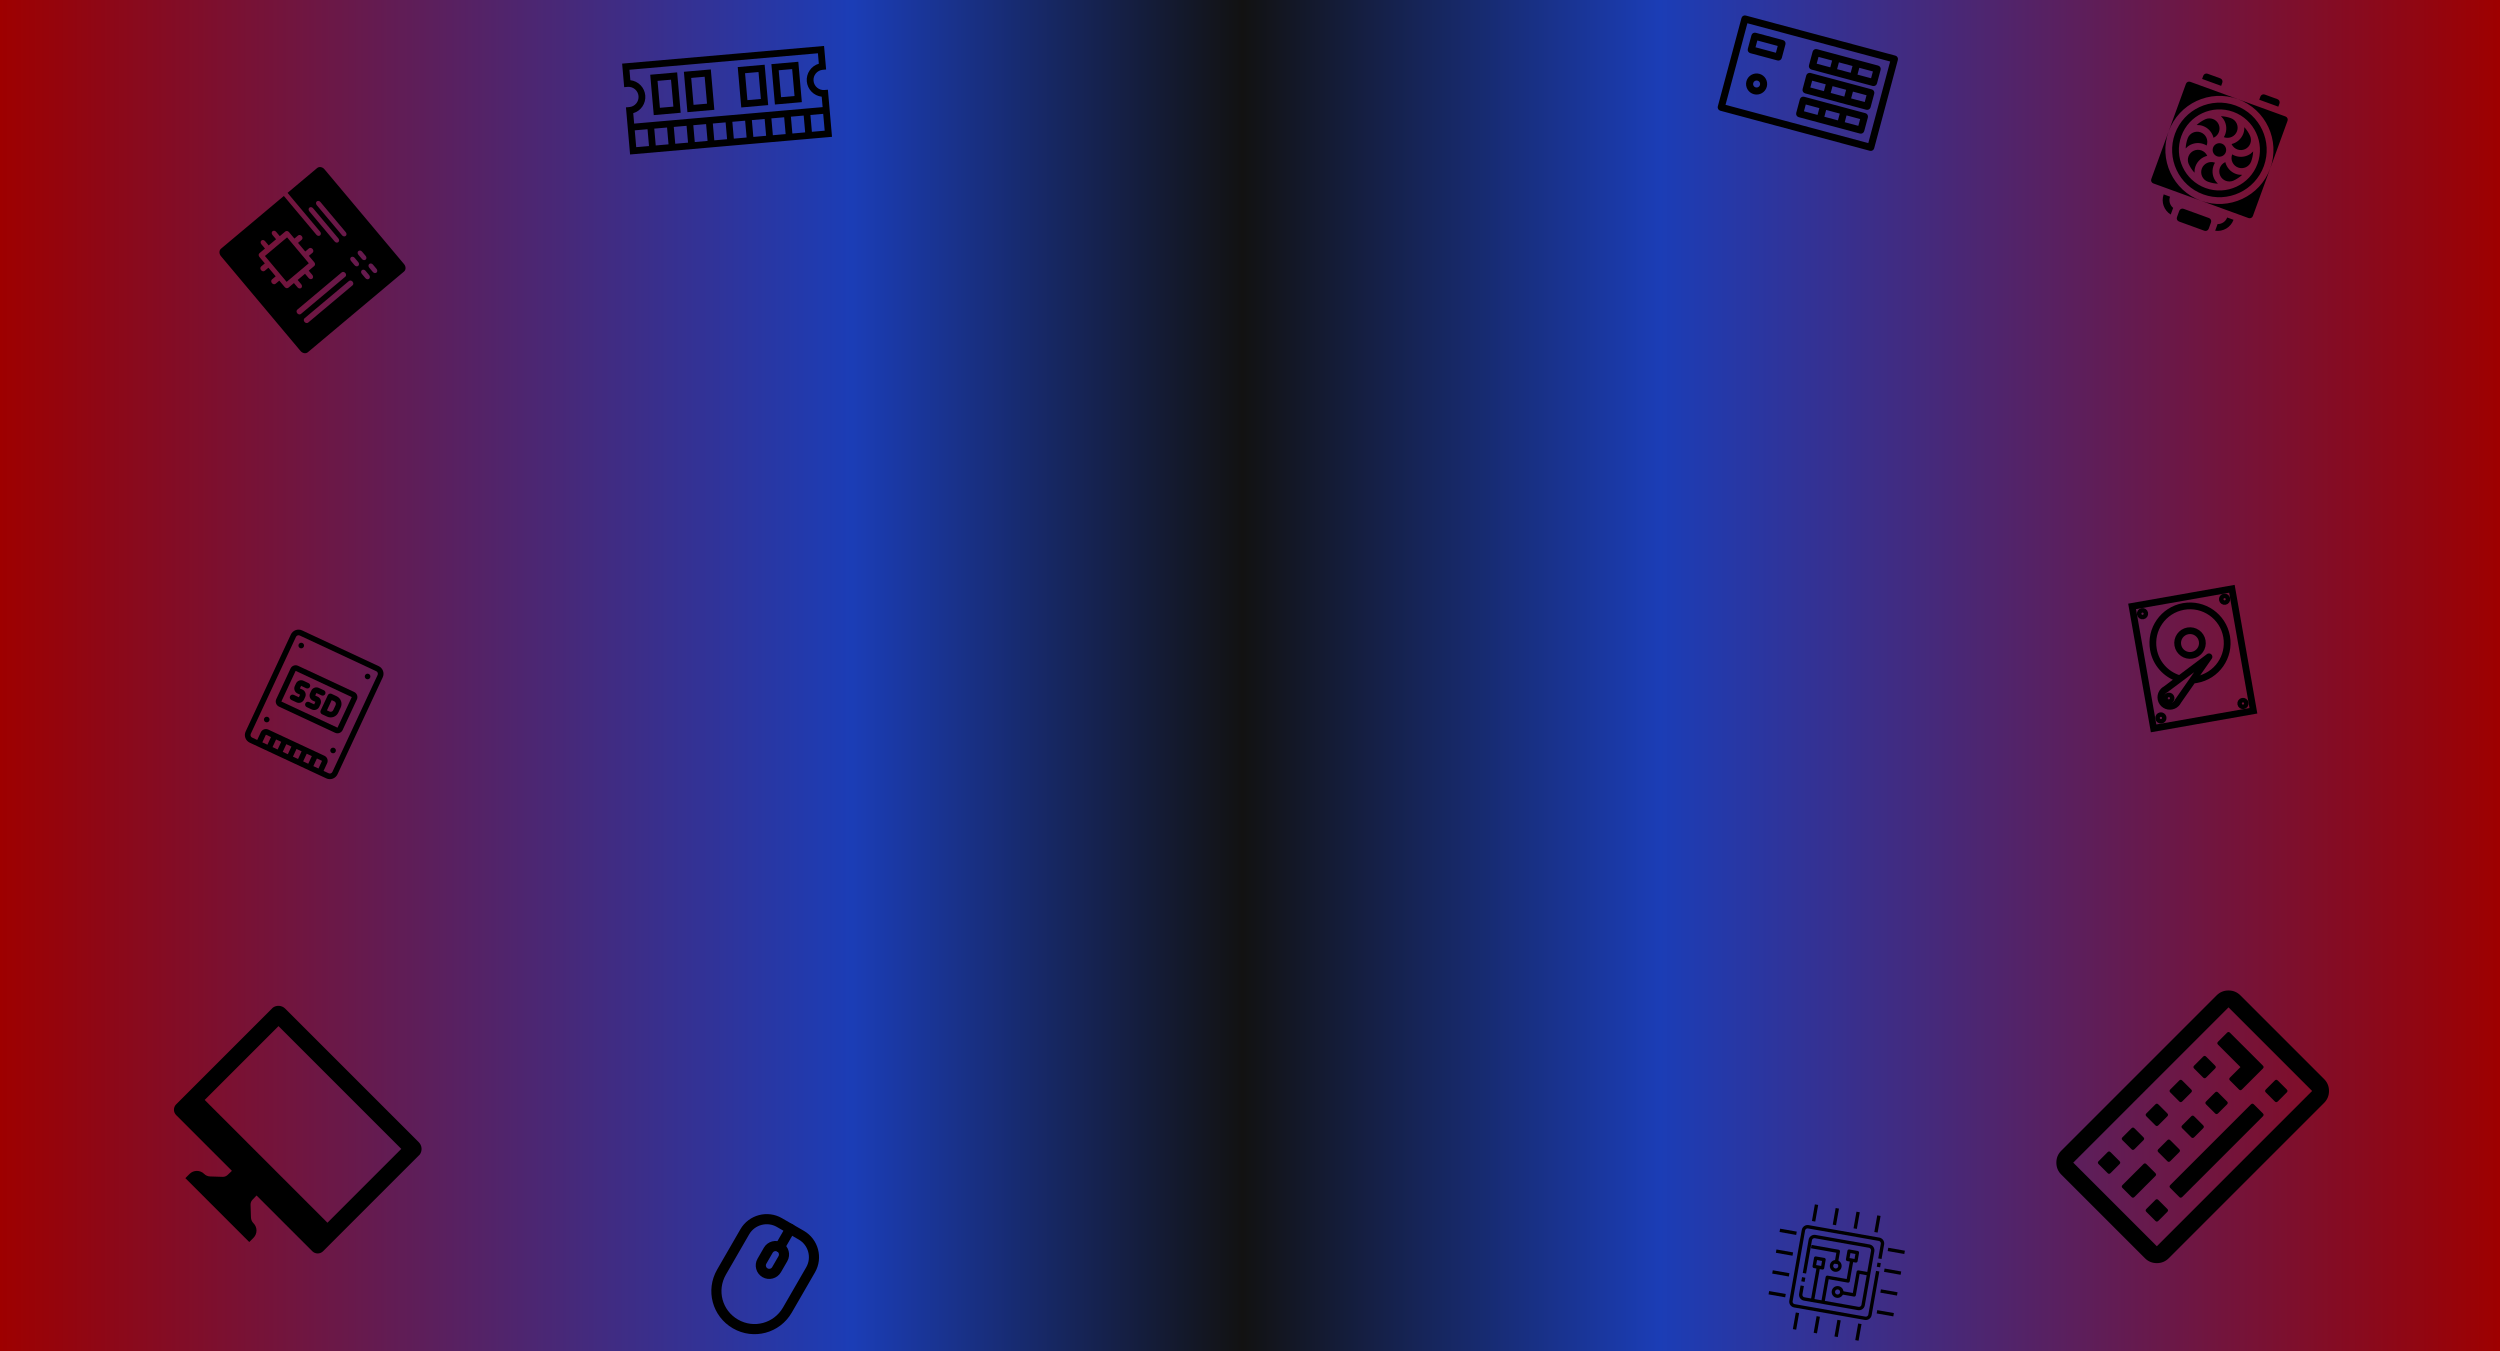 <svg width="1480" height="800" viewBox="0 0 1480 800" fill="none" xmlns="http://www.w3.org/2000/svg">
<rect x="0" y="0" width="1480" height="800" fill="#808080" stroke="none"/>
<g clip-path="url(#clip0_5_6)">
<rect width="1480" height="800" fill="white"/>
<rect width="1480" height="800" fill="url(#paint0_linear_5_6)"/>
<g clip-path="url(#clip1_5_6)">
<path d="M247.924 676.198L168.822 597.095C167.878 596.154 166.631 595.577 165.303 595.467C163.975 595.356 162.65 595.719 161.564 596.491L104.147 653.908C103.362 654.771 102.942 655.903 102.974 657.068C103.005 658.233 103.486 659.34 104.316 660.159L137.297 693.14L134.684 695.625C133.9 696.343 132.867 696.726 131.805 696.693L124.328 696.455C123.026 696.414 121.789 695.878 120.869 694.957C119.723 693.812 118.169 693.168 116.549 693.168C114.929 693.168 113.375 693.812 112.229 694.957L109.73 697.456L147.563 735.289L150.062 732.79C151.208 731.645 151.851 730.091 151.851 728.471C151.851 726.85 151.208 725.296 150.062 724.151C149.141 723.23 148.606 721.993 148.564 720.691L148.327 713.215C148.293 712.152 148.676 711.119 149.394 710.336L151.88 707.722L184.86 740.703C185.679 741.533 186.787 742.014 187.952 742.046C189.117 742.077 190.249 741.657 191.111 740.873L248.528 683.456C249.3 682.369 249.663 681.045 249.553 679.716C249.442 678.388 248.865 677.142 247.924 676.198ZM193.854 723.852L121.168 651.165L164.874 607.459L237.561 680.145L193.854 723.852Z" fill="black"/>
</g>
<path d="M169.679 166.856L156.823 151.535L169.956 140.516L182.811 155.837L169.679 166.856Z" fill="black"/>
<path d="M177.927 207.8L130.789 151.623C129.605 150.212 129.627 148.247 130.835 147.233L168.043 116.012L187.327 138.993C187.919 139.699 188.888 139.859 189.493 139.352C190.097 138.844 190.108 137.863 189.516 137.157L170.232 114.176L187.742 99.483C188.95 98.469 190.889 98.789 192.073 100.2L239.211 156.377C240.395 157.788 240.373 159.753 239.165 160.767L182.258 208.517C181.05 209.531 179.111 209.211 177.927 207.8ZM180.3 188.403C179.695 188.911 179.685 189.893 180.277 190.598C180.869 191.304 181.838 191.464 182.443 190.957L208.707 168.918C209.312 168.411 209.322 167.429 208.73 166.723C208.138 166.018 207.169 165.857 206.564 166.365L180.3 188.403ZM204.698 137.471L189.7 119.597C189.108 118.891 188.139 118.731 187.534 119.238C186.929 119.746 186.919 120.728 187.511 121.433L202.51 139.308C203.102 140.013 204.07 140.174 204.675 139.666C205.28 139.159 205.29 138.177 204.698 137.471ZM200.321 141.144L185.323 123.27C184.73 122.564 183.762 122.404 183.157 122.911C182.552 123.419 182.542 124.401 183.134 125.106L198.132 142.981C198.724 143.686 199.693 143.847 200.298 143.339C200.903 142.832 200.913 141.85 200.321 141.144ZM182.719 164.617C183.311 165.322 184.28 165.483 184.885 164.975C185.49 164.467 185.5 163.486 184.908 162.78L182.765 160.227L186.048 157.472C186.653 156.964 186.663 155.982 186.071 155.277L182.857 151.447L185.046 149.61C185.651 149.102 185.661 148.121 185.069 147.415C184.477 146.709 183.508 146.549 182.903 147.057L180.715 148.893L176.43 143.786L178.618 141.95C179.223 141.442 179.233 140.46 178.641 139.755C178.049 139.049 177.08 138.889 176.476 139.396L174.287 141.233L171.073 137.402C170.481 136.697 169.512 136.536 168.907 137.044L165.624 139.799L163.482 137.245C162.889 136.54 161.921 136.379 161.316 136.887C160.711 137.394 160.701 138.376 161.293 139.082L163.436 141.635L159.058 145.308L156.916 142.755C156.323 142.049 155.355 141.889 154.75 142.396C154.145 142.904 154.135 143.886 154.727 144.591L156.869 147.145L153.586 149.9C152.982 150.407 152.971 151.389 153.563 152.095L156.777 155.925L154.589 157.761C153.984 158.269 153.973 159.251 154.566 159.956C155.158 160.662 156.126 160.822 156.731 160.315L158.92 158.478L163.205 163.585L161.016 165.422C160.412 165.929 160.401 166.911 160.993 167.617C161.586 168.323 162.554 168.483 163.159 167.975L165.348 166.139L168.562 169.969C169.154 170.675 170.123 170.835 170.727 170.328L174.01 167.573L176.153 170.126C176.745 170.832 177.714 170.992 178.319 170.485C178.924 169.977 178.934 168.995 178.342 168.29L176.199 165.736L180.577 162.063L182.719 164.617ZM216.483 151.515L214.34 148.962C213.748 148.256 212.779 148.096 212.174 148.603C211.57 149.111 211.559 150.093 212.151 150.798L214.294 153.352C214.886 154.058 215.855 154.218 216.46 153.71C217.065 153.203 217.075 152.221 216.483 151.515ZM212.105 155.188L209.963 152.635C209.371 151.929 208.402 151.769 207.797 152.276C207.192 152.784 207.182 153.766 207.774 154.471L209.917 157.025C210.509 157.731 211.477 157.891 212.082 157.383C212.687 156.876 212.697 155.894 212.105 155.188ZM204.422 163.811C205.027 163.304 205.037 162.322 204.445 161.616C203.853 160.911 202.884 160.75 202.279 161.258L176.015 183.296C175.41 183.804 175.4 184.786 175.992 185.491C176.584 186.197 177.553 186.357 178.157 185.85L204.422 163.811ZM222.911 159.176L220.768 156.622C220.176 155.917 219.207 155.756 218.602 156.264C217.997 156.771 217.987 157.753 218.579 158.459L220.722 161.012C221.314 161.718 222.283 161.878 222.888 161.371C223.492 160.863 223.503 159.881 222.911 159.176ZM218.533 162.849L216.391 160.295C215.798 159.59 214.83 159.429 214.225 159.937C213.62 160.444 213.61 161.426 214.202 162.132L216.345 164.685C216.937 165.391 217.905 165.551 218.51 165.044C219.115 164.536 219.125 163.555 218.533 162.849Z" fill="black"/>
<g clip-path="url(#clip2_5_6)">
<path d="M1314.93 50.83L1303.65 46.726L1304.33 44.847C1304.71 43.809 1305.86 43.274 1306.9 43.651L1314.42 46.388C1315.45 46.765 1315.99 47.913 1315.61 48.951L1314.93 50.83ZM1349.44 61.264C1349.82 60.226 1349.28 59.078 1348.24 58.7L1340.73 55.964C1339.69 55.586 1338.54 56.122 1338.16 57.159L1337.48 59.039L1348.76 63.143L1349.44 61.264ZM1284.66 116.436L1280.9 115.068C1279.25 119.605 1281.11 124.578 1285.07 127.011L1286.37 123.442C1286.41 123.328 1286.48 123.23 1286.53 123.118C1284.61 121.548 1283.77 118.896 1284.66 116.436ZM1312.77 132.67C1312.74 132.787 1312.72 132.904 1312.68 133.019L1311.38 136.588C1315.98 137.273 1320.6 134.656 1322.25 130.117L1318.49 128.749C1317.6 131.209 1315.25 132.702 1312.77 132.67ZM1307.73 129.087L1292.69 123.615C1291.65 123.237 1290.51 123.773 1290.13 124.81L1288.76 128.569C1288.38 129.607 1288.92 130.755 1289.96 131.133L1304.99 136.605C1306.03 136.982 1307.18 136.447 1307.55 135.41L1308.92 131.651C1309.3 130.613 1308.76 129.465 1307.73 129.087ZM1316.52 81.218C1316.55 81.23 1316.59 81.233 1316.63 81.246C1319.73 82.377 1323.19 80.768 1324.32 77.66C1325.45 74.551 1323.84 71.101 1320.73 69.97C1318.77 69.255 1316.76 68.872 1314.78 68.783C1315.69 69.633 1316.48 70.647 1317.04 71.848C1318.49 74.974 1318.17 78.462 1316.52 81.218ZM1310.41 81.574C1310.43 81.563 1310.46 81.546 1310.48 81.533C1310.49 81.526 1310.5 81.516 1310.51 81.511C1313.51 80.113 1314.81 76.537 1313.41 73.537C1312.04 70.592 1308.57 69.299 1305.6 70.578C1303.71 71.439 1301.96 72.596 1300.41 74.007C1301.65 73.967 1302.92 74.128 1304.15 74.578C1307.39 75.757 1309.63 78.456 1310.41 81.574ZM1310.13 87.395C1309.38 89.468 1310.45 91.768 1312.52 92.522C1314.6 93.277 1316.89 92.204 1317.65 90.132C1318.4 88.059 1317.33 85.759 1315.26 85.005C1313.19 84.25 1310.89 85.322 1310.13 87.395ZM1283.82 77.819L1273.56 106.01C1273.18 107.047 1273.72 108.195 1274.75 108.573L1302.95 118.834C1286.37 112.799 1277.79 94.399 1283.82 77.819ZM1324.83 58.693L1296.64 48.433C1295.61 48.055 1294.46 48.591 1294.08 49.628L1283.82 77.819C1289.85 61.239 1308.26 52.659 1324.83 58.693ZM1302.95 118.834L1331.14 129.094C1332.17 129.472 1333.32 128.936 1333.7 127.899L1343.96 99.708C1337.93 116.288 1319.53 124.868 1302.95 118.834ZM1306.35 86.138C1306.36 86.1 1306.36 86.063 1306.37 86.027C1307.5 82.919 1305.9 79.468 1302.79 78.337C1299.68 77.206 1296.23 78.814 1295.1 81.923C1294.38 83.887 1294 85.893 1293.91 87.878C1294.76 86.964 1295.77 86.175 1296.97 85.616C1300.1 84.16 1303.59 84.485 1306.35 86.138ZM1321.08 85.285C1321.09 85.308 1321.11 85.329 1321.12 85.352C1321.13 85.363 1321.14 85.371 1321.14 85.381C1322.54 88.38 1326.12 89.682 1329.11 88.284C1332.06 86.91 1333.35 83.437 1332.07 80.472C1331.21 78.582 1330.05 76.83 1328.64 75.28C1328.69 76.524 1328.53 77.791 1328.08 79.028C1326.9 82.268 1324.2 84.506 1321.08 85.285ZM1340.2 98.34C1334.92 112.849 1318.82 120.356 1304.31 115.075C1289.8 109.794 1282.3 93.696 1287.58 79.187C1292.86 64.678 1308.96 57.171 1323.47 62.452C1337.98 67.733 1345.48 83.831 1340.2 98.34ZM1336.44 96.972C1340.97 84.536 1334.53 70.737 1322.1 66.211C1309.66 61.684 1295.86 68.119 1291.34 80.555C1286.81 92.991 1293.25 106.79 1305.68 111.316C1318.12 115.842 1331.92 109.408 1336.44 96.972ZM1321.44 91.388C1321.42 91.427 1321.42 91.464 1321.41 91.5C1320.28 94.608 1321.89 98.058 1324.99 99.19C1328.1 100.321 1331.55 98.712 1332.68 95.604C1333.4 93.64 1333.78 91.634 1333.87 89.648C1333.02 90.563 1332.01 91.351 1330.81 91.911C1327.68 93.367 1324.19 93.043 1321.44 91.388ZM1353.03 68.954L1324.83 58.693C1341.41 64.728 1350 83.128 1343.96 99.708L1354.22 71.517C1354.6 70.48 1354.06 69.332 1353.03 68.954ZM1317.37 95.953C1317.35 95.966 1317.32 95.981 1317.3 95.993C1317.29 95.998 1317.28 96.009 1317.27 96.015C1314.27 97.413 1312.97 100.99 1314.37 103.989C1315.74 106.934 1319.21 108.228 1322.18 106.948C1324.07 106.086 1325.82 104.929 1327.37 103.52C1326.13 103.56 1324.86 103.399 1323.63 102.949C1320.39 101.769 1318.15 99.071 1317.37 95.953ZM1306.7 92.242C1306.69 92.219 1306.67 92.198 1306.66 92.174C1306.65 92.164 1306.64 92.158 1306.64 92.145C1305.24 89.146 1301.66 87.844 1298.66 89.243C1295.72 90.616 1294.42 94.089 1295.7 97.053C1296.57 98.944 1297.72 100.695 1299.13 102.245C1299.09 101.003 1299.26 99.736 1299.71 98.499C1300.88 95.259 1303.58 93.021 1306.7 92.242ZM1311.27 96.309C1311.23 96.297 1311.19 96.294 1311.15 96.281C1308.05 95.15 1304.6 96.758 1303.46 99.867C1302.33 102.976 1303.94 106.426 1307.05 107.557C1309.01 108.272 1311.02 108.655 1313.01 108.744C1312.09 107.894 1311.3 106.879 1310.74 105.679C1309.29 102.552 1309.61 99.063 1311.27 96.309Z" fill="black"/>
</g>
<g clip-path="url(#clip3_5_6)">
<path d="M1112.46 747.614L1112.03 750.076" stroke="black" stroke-width="2" stroke-miterlimit="10"/>
<path d="M1111.6 752.538L1107.04 778.39C1106.8 779.744 1105.5 780.656 1104.14 780.417L1062.29 773.037C1060.93 772.799 1060.02 771.495 1060.26 770.141L1067.64 728.287C1067.88 726.933 1069.18 726.02 1070.54 726.259L1112.39 733.639C1113.74 733.878 1114.66 735.181 1114.42 736.535L1112.9 745.152" stroke="black" stroke-width="2" stroke-miterlimit="10"/>
<path d="M1067.35 758.699L1067.79 756.237" stroke="black" stroke-width="2" stroke-miterlimit="10"/>
<path d="M1068.22 753.775L1071.69 734.079C1071.93 732.725 1073.24 731.813 1074.59 732.051L1106.6 737.695C1107.95 737.934 1108.86 739.237 1108.63 740.591L1102.98 772.597C1102.74 773.951 1101.44 774.864 1100.09 774.625L1068.08 768.982C1066.73 768.743 1065.81 767.44 1066.05 766.085L1066.92 761.161" stroke="black" stroke-width="2" stroke-miterlimit="10"/>
<path d="M1057 767.028L1047.15 765.292" stroke="black" stroke-width="2" stroke-miterlimit="10"/>
<path d="M1059.17 754.718L1049.32 752.981" stroke="black" stroke-width="2" stroke-miterlimit="10"/>
<path d="M1061.34 742.408L1051.49 740.671" stroke="black" stroke-width="2" stroke-miterlimit="10"/>
<path d="M1063.51 730.098L1053.66 728.361" stroke="black" stroke-width="2" stroke-miterlimit="10"/>
<path d="M1121.01 778.315L1111.16 776.579" stroke="black" stroke-width="2" stroke-miterlimit="10"/>
<path d="M1123.18 766.005L1113.33 764.269" stroke="black" stroke-width="2" stroke-miterlimit="10"/>
<path d="M1125.35 753.695L1115.51 751.958" stroke="black" stroke-width="2" stroke-miterlimit="10"/>
<path d="M1127.52 741.385L1117.68 739.648" stroke="black" stroke-width="2" stroke-miterlimit="10"/>
<path d="M1073.65 723L1075.38 713.152" stroke="black" stroke-width="2" stroke-miterlimit="10"/>
<path d="M1085.96 725.171L1087.69 715.323" stroke="black" stroke-width="2" stroke-miterlimit="10"/>
<path d="M1098.27 727.341L1100.01 717.493" stroke="black" stroke-width="2" stroke-miterlimit="10"/>
<path d="M1110.58 729.512L1112.32 719.664" stroke="black" stroke-width="2" stroke-miterlimit="10"/>
<path d="M1062.36 787.013L1064.1 777.165" stroke="black" stroke-width="2" stroke-miterlimit="10"/>
<path d="M1074.67 789.183L1076.41 779.335" stroke="black" stroke-width="2" stroke-miterlimit="10"/>
<path d="M1086.98 791.354L1088.72 781.506" stroke="black" stroke-width="2" stroke-miterlimit="10"/>
<path d="M1099.29 793.524L1101.03 783.676" stroke="black" stroke-width="2" stroke-miterlimit="10"/>
<path d="M1073 769.85L1076.48 750.154" stroke="black" stroke-width="2" stroke-miterlimit="10" stroke-linejoin="round"/>
<path d="M1089.22 749.862C1089.46 748.503 1088.55 747.206 1087.19 746.966C1085.83 746.726 1084.54 747.634 1084.3 748.994C1084.06 750.354 1084.96 751.65 1086.32 751.89C1087.68 752.13 1088.98 751.222 1089.22 749.862Z" stroke="black" stroke-width="2" stroke-miterlimit="10"/>
<path d="M1090.31 765.286C1090.55 763.926 1089.64 762.629 1088.28 762.389C1086.92 762.15 1085.62 763.058 1085.38 764.417C1085.14 765.777 1086.05 767.074 1087.41 767.313C1088.77 767.553 1090.07 766.645 1090.31 765.286Z" stroke="black" stroke-width="2" stroke-miterlimit="10"/>
<path d="M1072.27 737.989L1088.28 740.811L1086.98 748.197" stroke="black" stroke-width="2" stroke-miterlimit="10" stroke-linejoin="round"/>
<path d="M1079.16 770.935L1081.76 756.163L1094.07 758.334L1096.24 746.024" stroke="black" stroke-width="2" stroke-miterlimit="10" stroke-linejoin="round"/>
<path d="M1106.24 754.132L1100.08 753.047L1097.69 766.588L1090.31 765.286" stroke="black" stroke-width="2" stroke-miterlimit="10" stroke-linejoin="round"/>
<path d="M1094.65 740.665L1093.78 745.589L1098.71 746.458L1099.57 741.534L1094.65 740.665Z" stroke="black" stroke-width="2" stroke-miterlimit="10" stroke-linejoin="round"/>
<path d="M1074.88 744.796L1074.01 749.72L1078.94 750.588L1079.81 745.664L1074.88 744.796Z" stroke="black" stroke-width="2" stroke-miterlimit="10" stroke-linejoin="round"/>
</g>
<g clip-path="url(#clip4_5_6)">
<path d="M369.517 51.609L371.509 51.435C373.094 51.296 374.67 51.793 375.889 52.816C377.108 53.839 377.871 55.304 378.009 56.889C378.148 58.474 377.651 60.05 376.628 61.269C375.606 62.488 374.14 63.251 372.555 63.389L370.563 63.564L373.003 91.457L492.546 80.999L490.106 53.105L488.114 53.279C486.529 53.418 484.953 52.921 483.734 51.898C482.515 50.876 481.752 49.41 481.614 47.825C481.475 46.24 481.972 44.664 482.994 43.446C484.017 42.227 485.483 41.464 487.068 41.325L489.06 41.151L487.84 27.204L368.297 37.663L369.517 51.609ZM384.21 86.461L376.639 87.124L375.768 77.162L383.339 76.499L384.21 86.461ZM395.766 85.45L388.195 86.113L387.323 76.151L394.895 75.489L395.766 85.45ZM407.322 84.439L399.751 85.102L398.879 75.14L406.45 74.478L407.322 84.439ZM418.878 83.428L411.307 84.091L410.435 74.129L418.006 73.466L418.878 83.428ZM430.434 82.417L422.863 83.08L421.991 73.118L429.562 72.456L430.434 82.417ZM441.99 81.406L434.418 82.069L433.547 72.107L441.118 71.445L441.99 81.406ZM453.545 80.395L445.974 81.058L445.103 71.096L452.674 70.433L453.545 80.395ZM465.101 79.384L457.53 80.047L456.659 70.085L464.23 69.422L465.101 79.384ZM476.657 78.373L469.086 79.036L468.215 69.074L475.786 68.411L476.657 78.373ZM488.213 77.362L480.642 78.025L479.77 68.063L487.341 67.4L488.213 77.362ZM372.63 41.299L484.204 31.537L484.744 37.714C482.532 38.368 480.614 39.767 479.316 41.673C478.017 43.58 477.418 45.877 477.619 48.175C477.82 50.473 478.809 52.63 480.419 54.282C482.029 55.934 484.16 56.979 486.452 57.239L486.993 63.416L375.419 73.177L374.879 67.001C377.091 66.346 379.008 64.948 380.307 63.041C381.606 61.135 382.205 58.838 382.004 56.54C381.803 54.242 380.814 52.084 379.204 50.432C377.594 48.78 375.462 47.736 373.17 47.475L372.63 41.299Z" fill="black"/>
<path d="M400.872 42.843L384.933 44.238L387.025 68.146L402.964 66.752L400.872 42.843ZM398.631 63.116L390.661 63.813L389.267 47.874L397.236 47.177L398.631 63.116Z" fill="black"/>
<path d="M420.796 41.1L404.857 42.495L406.949 66.403L422.888 65.009L420.796 41.1ZM418.554 61.373L410.585 62.07L409.19 46.131L417.16 45.434L418.554 61.373Z" fill="black"/>
<path d="M452.674 38.311L436.735 39.706L438.827 63.614L454.766 62.22L452.674 38.311ZM450.433 58.584L442.463 59.281L441.069 43.342L449.038 42.645L450.433 58.584Z" fill="black"/>
<path d="M472.598 36.568L456.659 37.963L458.751 61.871L474.69 60.477L472.598 36.568ZM470.357 56.841L462.387 57.538L460.993 41.599L468.962 40.901L470.357 56.841Z" fill="black"/>
</g>
<g clip-path="url(#clip5_5_6)">
<path d="M1321.29 348.56L1262.2 358.979L1274.93 431.198L1334.02 420.779L1321.29 348.56Z" stroke="black" stroke-width="4"/>
<path d="M1298.91 402.555C1299.38 402.503 1299.84 402.436 1300.31 402.353C1312.28 400.243 1320.27 388.833 1318.16 376.867C1316.05 364.902 1304.64 356.912 1292.67 359.022C1280.7 361.132 1272.71 372.542 1274.82 384.508C1276.29 392.832 1282.26 399.232 1289.79 401.646" stroke="black" stroke-width="4"/>
<path d="M1297.76 387.909C1301.75 387.206 1304.42 383.403 1303.71 379.414C1303.01 375.425 1299.21 372.762 1295.22 373.466C1291.23 374.169 1288.56 377.972 1289.27 381.961C1289.97 385.949 1293.77 388.613 1297.76 387.909Z" stroke="black" stroke-width="4"/>
<path d="M1317.19 356.051C1317.92 355.924 1318.4 355.232 1318.27 354.507C1318.15 353.782 1317.46 353.297 1316.73 353.425C1316 353.553 1315.52 354.245 1315.65 354.97C1315.78 355.695 1316.47 356.179 1317.19 356.051Z" stroke="black" stroke-width="4"/>
<path d="M1328.07 417.766C1328.8 417.638 1329.28 416.947 1329.16 416.221C1329.03 415.496 1328.34 415.012 1327.61 415.14C1326.89 415.268 1326.4 415.959 1326.53 416.685C1326.66 417.41 1327.35 417.894 1328.07 417.766Z" stroke="black" stroke-width="4"/>
<path d="M1268.61 364.618C1269.33 364.49 1269.82 363.799 1269.69 363.073C1269.56 362.348 1268.87 361.864 1268.15 361.992C1267.42 362.12 1266.94 362.811 1267.06 363.537C1267.19 364.262 1267.88 364.746 1268.61 364.618Z" stroke="black" stroke-width="4"/>
<path d="M1279.49 426.333C1280.22 426.205 1280.7 425.513 1280.57 424.788C1280.44 424.063 1279.75 423.579 1279.03 423.707C1278.3 423.834 1277.82 424.526 1277.95 425.251C1278.07 425.976 1278.77 426.461 1279.49 426.333Z" stroke="black" stroke-width="4"/>
<path d="M1284.2 414.67C1284.93 414.543 1285.41 413.851 1285.29 413.126C1285.16 412.401 1284.47 411.916 1283.74 412.044C1283.02 412.172 1282.53 412.864 1282.66 413.589C1282.79 414.314 1283.48 414.798 1284.2 414.67Z" stroke="black" stroke-width="4"/>
<path fill-rule="evenodd" clip-rule="evenodd" d="M1289.37 415.125L1307.72 388.831L1282.08 408.087C1281.59 408.345 1281.13 408.684 1280.72 409.105C1278.68 411.223 1278.74 414.6 1280.86 416.646C1282.97 418.692 1286.35 418.633 1288.4 416.514C1288.8 416.094 1289.13 415.624 1289.37 415.125Z" stroke="black" stroke-width="4" stroke-linecap="round" stroke-linejoin="round"/>
</g>
<g clip-path="url(#clip6_5_6)">
<path d="M224.154 394.334L178.838 373.203C177.636 372.643 176.261 372.583 175.015 373.036C173.769 373.49 172.754 374.42 172.194 375.622L145.428 433.021C144.867 434.223 144.807 435.598 145.261 436.844C145.714 438.09 146.644 439.105 147.846 439.666L193.162 460.797C194.363 461.357 195.739 461.417 196.985 460.964C198.231 460.51 199.246 459.58 199.806 458.378L226.572 400.979C227.132 399.777 227.192 398.402 226.739 397.156C226.285 395.909 225.355 394.895 224.154 394.334ZM155.297 439.462L157.41 434.931L160.431 436.339L158.318 440.871L155.297 439.462ZM161.339 442.28L163.452 437.748L166.473 439.157L164.36 443.688L161.339 442.28ZM167.381 445.097L169.494 440.566L172.515 441.974L170.402 446.506L167.381 445.097ZM173.423 447.915L175.536 443.383L178.557 444.792L176.444 449.323L173.423 447.915ZM179.465 450.732L181.578 446.201L184.599 447.609L182.486 452.141L179.465 450.732ZM185.507 453.55L187.62 449.018L190.641 450.427L188.528 454.958L185.507 453.55ZM196.785 456.97C196.598 457.37 196.26 457.68 195.845 457.831C195.429 457.982 194.971 457.963 194.57 457.776L191.549 456.367L193.662 451.835C194.036 451.034 194.076 450.117 193.774 449.287C193.471 448.456 192.851 447.779 192.05 447.406L158.819 431.91C158.018 431.536 157.101 431.496 156.27 431.798C155.439 432.101 154.763 432.721 154.389 433.522L152.276 438.054L149.255 436.645C148.854 436.458 148.544 436.12 148.393 435.704C148.242 435.289 148.262 434.831 148.449 434.43L175.215 377.03C175.401 376.63 175.74 376.32 176.155 376.169C176.57 376.017 177.029 376.037 177.429 376.224L222.745 397.355C223.145 397.542 223.455 397.88 223.607 398.296C223.758 398.711 223.738 399.169 223.551 399.57L196.785 456.97Z" fill="black"/>
<path d="M177.633 383.675C178.467 384.064 179.459 383.703 179.848 382.869C180.237 382.035 179.876 381.043 179.042 380.654C178.208 380.265 177.216 380.626 176.827 381.46C176.438 382.294 176.799 383.286 177.633 383.675Z" fill="black"/>
<path d="M216.906 401.989C217.741 402.378 218.732 402.017 219.121 401.182C219.51 400.348 219.149 399.357 218.315 398.967C217.481 398.578 216.489 398.939 216.1 399.774C215.711 400.608 216.072 401.599 216.906 401.989Z" fill="black"/>
<path d="M157.207 427.48C158.041 427.869 159.032 427.508 159.421 426.674C159.81 425.84 159.45 424.848 158.615 424.459C157.781 424.07 156.789 424.431 156.4 425.265C156.011 426.099 156.372 427.091 157.207 427.48Z" fill="black"/>
<path d="M196.48 445.793C197.314 446.182 198.306 445.822 198.695 444.987C199.084 444.153 198.723 443.161 197.889 442.772C197.054 442.383 196.063 442.744 195.674 443.579C195.285 444.413 195.646 445.404 196.48 445.793Z" fill="black"/>
<path d="M181.265 407.436C181.666 407.623 182.124 407.643 182.539 407.492C182.955 407.341 183.293 407.031 183.48 406.63C183.667 406.229 183.687 405.771 183.535 405.356C183.384 404.94 183.074 404.602 182.674 404.415L179.653 403.006C178.851 402.633 177.935 402.593 177.104 402.895C176.273 403.198 175.596 403.817 175.223 404.619L174.519 406.129C174.145 406.93 174.105 407.847 174.407 408.678C174.71 409.509 175.33 410.185 176.131 410.559L177.641 411.263L176.937 412.774L173.916 411.365C173.515 411.178 173.057 411.158 172.642 411.309C172.226 411.461 171.888 411.771 171.701 412.171C171.514 412.572 171.494 413.03 171.645 413.446C171.797 413.861 172.107 414.199 172.507 414.386L175.528 415.795C176.329 416.168 177.246 416.208 178.077 415.906C178.908 415.604 179.584 414.984 179.958 414.183L180.662 412.672C181.036 411.871 181.076 410.954 180.774 410.123C180.471 409.292 179.851 408.616 179.05 408.242L177.54 407.538L178.244 406.027L181.265 407.436Z" fill="black"/>
<path d="M190.328 411.662C190.728 411.849 191.187 411.869 191.602 411.718C192.018 411.567 192.356 411.257 192.543 410.856C192.73 410.456 192.75 409.997 192.598 409.582C192.447 409.166 192.137 408.828 191.737 408.641L188.716 407.233C187.914 406.859 186.998 406.819 186.167 407.121C185.336 407.424 184.659 408.044 184.286 408.845L183.581 410.355C183.208 411.157 183.168 412.073 183.47 412.904C183.773 413.735 184.393 414.412 185.194 414.785L186.704 415.489L186 417L182.979 415.591C182.578 415.404 182.12 415.384 181.705 415.536C181.289 415.687 180.951 415.997 180.764 416.397C180.577 416.798 180.557 417.257 180.708 417.672C180.86 418.087 181.17 418.425 181.57 418.612L184.591 420.021C185.392 420.395 186.309 420.435 187.14 420.132C187.971 419.83 188.647 419.21 189.021 418.409L189.725 416.898C190.099 416.097 190.139 415.18 189.837 414.349C189.534 413.519 188.914 412.842 188.113 412.468L186.603 411.764L187.307 410.254L190.328 411.662Z" fill="black"/>
<path d="M199.289 412.163L196.268 410.754C195.867 410.568 195.409 410.548 194.994 410.699C194.578 410.85 194.24 411.16 194.053 411.561L189.827 420.624C189.64 421.024 189.62 421.483 189.771 421.898C189.923 422.313 190.233 422.652 190.633 422.838L193.654 424.247C194.856 424.808 196.231 424.868 197.477 424.414C198.723 423.961 199.738 423.031 200.299 421.829L201.708 418.808C202.268 417.606 202.328 416.231 201.874 414.985C201.421 413.738 200.491 412.723 199.289 412.163ZM197.278 420.42C197.091 420.821 196.753 421.131 196.337 421.282C195.922 421.433 195.464 421.413 195.063 421.226L193.552 420.522L196.37 414.48L197.88 415.184C198.281 415.371 198.591 415.709 198.742 416.125C198.893 416.54 198.873 416.998 198.687 417.399L197.278 420.42Z" fill="black"/>
<path d="M202.819 432.199L211.272 414.073C211.645 413.271 211.685 412.355 211.383 411.524C211.08 410.693 210.46 410.016 209.659 409.643L176.428 394.147C175.627 393.773 174.71 393.733 173.879 394.036C173.048 394.338 172.372 394.958 171.998 395.759L163.546 413.885C163.172 414.687 163.132 415.603 163.435 416.434C163.737 417.265 164.357 417.941 165.158 418.315L198.389 433.811C199.191 434.185 200.107 434.225 200.938 433.922C201.769 433.62 202.446 433 202.819 432.199ZM166.567 415.294L175.019 397.168L208.251 412.664L199.798 430.79L166.567 415.294Z" fill="black"/>
</g>
<g clip-path="url(#clip7_5_6)">
<path d="M1041.52 43.701C1038.2 42.809 1034.76 44.792 1033.87 48.12C1032.98 51.449 1034.96 54.883 1038.29 55.775C1041.62 56.667 1045.05 54.684 1045.94 51.355C1046.84 48.027 1044.85 44.593 1041.52 43.701ZM1039.37 51.75C1038.26 51.453 1037.6 50.307 1037.9 49.199C1038.19 48.09 1039.34 47.428 1040.45 47.725C1041.56 48.023 1042.22 49.168 1041.92 50.277C1041.62 51.386 1040.48 52.047 1039.37 51.75ZM1036.17 31.482L1052.27 35.796C1053.38 36.093 1054.52 35.434 1054.82 34.323L1056.98 26.273C1057.28 25.163 1056.62 24.019 1055.51 23.722L1039.41 19.408C1038.3 19.11 1037.15 19.77 1036.86 20.881L1034.7 28.931C1034.4 30.041 1035.06 31.184 1036.17 31.482ZM1040.34 23.972L1052.41 27.207L1051.34 31.232L1039.26 27.997L1040.34 23.972ZM1072.39 41.188L1108.62 50.894C1109.73 51.191 1110.87 50.531 1111.17 49.42L1113.32 41.371C1113.62 40.26 1112.96 39.117 1111.85 38.819L1075.63 29.114C1074.52 28.816 1073.38 29.476 1073.08 30.587L1070.92 38.636C1070.62 39.747 1071.28 40.89 1072.39 41.188ZM1100.71 40.148L1108.76 42.305L1107.68 46.33L1099.63 44.173L1100.71 40.148ZM1088.64 36.913L1096.69 39.07L1095.61 43.094L1087.56 40.938L1088.64 36.913ZM1076.56 33.678L1084.61 35.834L1083.53 39.859L1075.48 37.702L1076.56 33.678ZM1122.06 32.927L1033.51 9.202C1032.4 8.904 1031.26 9.564 1030.96 10.675L1016.94 62.996C1016.65 64.107 1017.31 65.25 1018.42 65.547L1106.96 89.273C1108.07 89.57 1109.21 88.91 1109.51 87.799L1123.53 35.478C1123.83 34.368 1123.17 33.225 1122.06 32.927ZM1106.03 84.709L1021.51 62.062L1034.45 13.766L1118.97 36.412L1106.03 84.709ZM1064.84 69.361L1101.07 79.066C1102.18 79.364 1103.32 78.704 1103.62 77.593L1105.78 69.544C1106.07 68.433 1105.41 67.29 1104.3 66.992L1068.08 57.287C1066.97 56.989 1065.83 57.649 1065.53 58.76L1063.37 66.809C1063.07 67.92 1063.73 69.063 1064.84 69.361ZM1093.16 68.321L1101.21 70.478L1100.13 74.502L1092.08 72.346L1093.16 68.321ZM1081.09 65.086L1089.14 67.243L1088.06 71.267L1080.01 69.111L1081.09 65.086ZM1069.01 61.85L1077.06 64.007L1075.99 68.032L1067.94 65.875L1069.01 61.85ZM1068.62 55.274L1104.84 64.98C1105.95 65.278 1107.1 64.618 1107.39 63.507L1109.55 55.458C1109.85 54.347 1109.19 53.204 1108.08 52.906L1071.85 43.2C1070.74 42.903 1069.6 43.562 1069.3 44.673L1067.15 52.723C1066.85 53.834 1067.51 54.977 1068.62 55.274ZM1096.94 54.235L1104.99 56.391L1103.91 60.416L1095.86 58.259L1096.94 54.235ZM1084.86 50.999L1092.91 53.156L1091.83 57.181L1083.78 55.024L1084.86 50.999ZM1072.79 47.764L1080.84 49.921L1079.76 53.946L1071.71 51.789L1072.79 47.764Z" fill="black"/>
</g>
<g clip-path="url(#clip8_5_6)">
<path d="M435.391 783.787C424.566 777.537 420.906 763.877 427.156 753.051L440.906 729.236C445.031 722.091 454.251 719.62 461.396 723.745L474.386 731.245C481.531 735.37 484.002 744.591 479.877 751.736L466.127 775.551C459.877 786.377 446.216 790.037 435.391 783.787Z" stroke="black" stroke-width="6" stroke-miterlimit="10" stroke-linecap="round" stroke-linejoin="round"/>
<path d="M467.891 727.495L461.641 738.32" stroke="black" stroke-width="6" stroke-miterlimit="10" stroke-linecap="round" stroke-linejoin="round"/>
<path d="M452.891 753.476C450.509 752.101 449.686 749.027 451.061 746.646L454.811 740.151C456.186 737.769 459.259 736.945 461.641 738.32C464.022 739.695 464.846 742.769 463.471 745.151L459.721 751.646C458.346 754.027 455.272 754.851 452.891 753.476Z" stroke="black" stroke-width="6" stroke-miterlimit="10" stroke-linecap="round" stroke-linejoin="round"/>
</g>
<g clip-path="url(#clip9_5_6)">
<path d="M1319.28 586.357C1316.52 586.357 1314.16 587.333 1312.21 589.285L1220.28 681.208C1218.33 683.16 1217.36 685.517 1217.36 688.279C1217.36 691.041 1218.33 693.399 1220.28 695.35L1269.78 744.847C1271.73 746.8 1274.09 747.774 1276.85 747.775C1279.62 747.775 1281.97 746.8 1283.92 744.848L1375.85 652.925C1377.8 650.973 1378.77 648.615 1378.77 645.852C1378.77 643.091 1377.8 640.734 1375.85 638.781L1326.35 589.284C1324.4 587.333 1322.04 586.357 1319.28 586.357ZM1368.78 645.853L1276.85 737.776L1227.36 688.279L1319.28 596.356L1368.78 645.853Z" fill="black"/>
<path d="M1277.74 722.75L1283.04 717.447C1283.63 716.857 1283.63 716.267 1283.04 715.679L1277.74 710.376C1277.15 709.788 1276.56 709.786 1275.97 710.376L1270.66 715.679C1270.08 716.268 1270.08 716.859 1270.66 717.447L1275.97 722.75C1276.56 723.338 1277.15 723.339 1277.74 722.75Z" fill="black"/>
<path d="M1263.59 708.609L1275.97 696.235C1276.56 695.646 1276.56 695.054 1275.97 694.466L1270.67 689.162C1270.08 688.573 1269.49 688.574 1268.9 689.163L1256.52 701.537C1255.93 702.126 1255.93 702.716 1256.52 703.305L1261.83 708.608C1262.41 709.197 1263.01 709.198 1263.59 708.609Z" fill="black"/>
<path d="M1249.45 694.466L1254.75 689.163C1255.34 688.574 1255.34 687.984 1254.75 687.395L1249.45 682.092C1248.86 681.503 1248.27 681.503 1247.68 682.092L1242.38 687.395C1241.79 687.984 1241.79 688.574 1242.38 689.163L1247.68 694.466C1248.27 695.055 1248.86 695.055 1249.45 694.466Z" fill="black"/>
<path d="M1332.54 653.807L1284.81 701.536C1284.22 702.126 1284.22 702.716 1284.81 703.305L1290.11 708.608C1290.7 709.196 1291.29 709.197 1291.88 708.608L1339.61 660.88C1340.2 660.291 1340.2 659.7 1339.61 659.111L1334.31 653.809C1333.72 653.219 1333.13 653.219 1332.54 653.807Z" fill="black"/>
<path d="M1283.04 687.395C1283.63 687.984 1284.22 687.985 1284.81 687.396L1290.11 682.092C1290.7 681.503 1290.7 680.913 1290.11 680.324L1284.81 675.021C1284.22 674.432 1283.63 674.431 1283.04 675.02L1277.74 680.324C1277.15 680.913 1277.15 681.502 1277.74 682.091L1283.04 687.395Z" fill="black"/>
<path d="M1263.59 680.323L1268.9 675.021C1269.49 674.431 1269.49 673.841 1268.9 673.252L1263.59 667.949C1263.01 667.36 1262.42 667.361 1261.83 667.949L1256.52 673.252C1255.93 673.841 1255.93 674.431 1256.52 675.021L1261.83 680.323C1262.42 680.912 1263.01 680.912 1263.59 680.323Z" fill="black"/>
<path d="M1297.18 673.253C1297.77 673.842 1298.36 673.843 1298.95 673.254L1304.25 667.951C1304.84 667.361 1304.84 666.77 1304.25 666.182L1298.95 660.878C1298.36 660.289 1297.77 660.29 1297.18 660.879L1291.88 666.182C1291.29 666.771 1291.29 667.361 1291.88 667.95L1297.18 673.253Z" fill="black"/>
<path d="M1277.74 666.182L1283.04 660.879C1283.63 660.29 1283.63 659.7 1283.04 659.111L1277.74 653.808C1277.15 653.219 1276.56 653.219 1275.97 653.808L1270.67 659.111C1270.08 659.7 1270.08 660.29 1270.67 660.879L1275.97 666.182C1276.56 666.771 1277.15 666.771 1277.74 666.182Z" fill="black"/>
<path d="M1311.32 659.111C1311.91 659.7 1312.5 659.7 1313.09 659.112L1318.4 653.809C1318.98 653.219 1318.98 652.629 1318.39 652.041L1313.09 646.737C1312.5 646.148 1311.91 646.148 1311.32 646.737L1306.02 652.04C1305.43 652.628 1305.43 653.218 1306.02 653.807L1311.32 659.111Z" fill="black"/>
<path d="M1346.68 639.666L1341.38 644.968C1340.79 645.558 1340.79 646.148 1341.38 646.738L1346.68 652.04C1347.27 652.628 1347.86 652.629 1348.45 652.04L1353.75 646.738C1354.34 646.148 1354.34 645.558 1353.75 644.968L1348.45 639.666C1347.86 639.077 1347.27 639.076 1346.68 639.666Z" fill="black"/>
<path d="M1291.88 652.04L1297.18 646.736C1297.77 646.147 1297.77 645.558 1297.18 644.968L1291.88 639.666C1291.29 639.076 1290.7 639.077 1290.11 639.665L1284.81 644.968C1284.22 645.558 1284.22 646.147 1284.81 646.736L1290.11 652.039C1290.7 652.628 1291.29 652.629 1291.88 652.04Z" fill="black"/>
<path d="M1306.02 637.898L1311.32 632.595C1311.91 632.006 1311.91 631.415 1311.32 630.826L1306.02 625.524C1305.43 624.934 1304.84 624.936 1304.25 625.524L1298.95 630.826C1298.36 631.416 1298.36 632.006 1298.95 632.595L1304.25 637.898C1304.84 638.487 1305.43 638.487 1306.02 637.898Z" fill="black"/>
<path d="M1325.47 644.969C1326.05 645.558 1326.64 645.56 1327.23 644.97L1339.61 632.596C1340.2 632.007 1340.2 631.415 1339.61 630.827L1320.16 611.381C1319.57 610.792 1318.98 610.793 1318.39 611.382L1313.09 616.684C1312.5 617.274 1312.5 617.864 1313.09 618.453L1326.35 631.711L1320.16 637.898C1319.57 638.487 1319.57 639.076 1320.16 639.666L1325.47 644.969L1325.47 644.969Z" fill="black"/>
</g>
</g>
<defs>
<linearGradient id="paint0_linear_5_6" x1="1480" y1="400" x2="1.07932e-05" y2="400" gradientUnits="userSpaceOnUse">
<stop stop-color="#9E0000"/>
<stop offset="0.336" stop-color="#1B3DB6"/>
<stop offset="0.503" stop-color="#121212"/>
<stop offset="0.659" stop-color="#1B3DB6"/>
<stop offset="1" stop-color="#9E0000"/>
</linearGradient>
<clipPath id="clip0_5_6">
<rect width="1480" height="800" fill="white"/>
</clipPath>
<clipPath id="clip1_5_6">
<rect width="128" height="128" fill="white" transform="translate(168.51 586) rotate(45)"/>
</clipPath>
<clipPath id="clip2_5_6">
<rect width="96" height="96" fill="white" transform="translate(1283.83 31) rotate(20)"/>
</clipPath>
<clipPath id="clip3_5_6">
<rect width="80" height="80" fill="white" transform="translate(1041 785.785) rotate(-80)"/>
</clipPath>
<clipPath id="clip4_5_6">
<rect width="128" height="128" fill="white" transform="translate(361 0.156) rotate(-5)"/>
</clipPath>
<clipPath id="clip5_5_6">
<rect width="80" height="80" fill="white" transform="translate(1251 356.892) rotate(-10)"/>
</clipPath>
<clipPath id="clip6_5_6">
<rect width="80" height="80" fill="white" transform="translate(166.652 363.843) rotate(25)"/>
</clipPath>
<clipPath id="clip7_5_6">
<rect width="100" height="100" fill="white" transform="translate(1034.88 -12) rotate(15)"/>
</clipPath>
<clipPath id="clip8_5_6">
<rect width="80" height="80" fill="white" transform="translate(437 701) rotate(30)"/>
</clipPath>
<clipPath id="clip9_5_6">
<rect width="150" height="150" fill="white" transform="translate(1192 667.066) rotate(-45)"/>
</clipPath>
</defs>
</svg>

